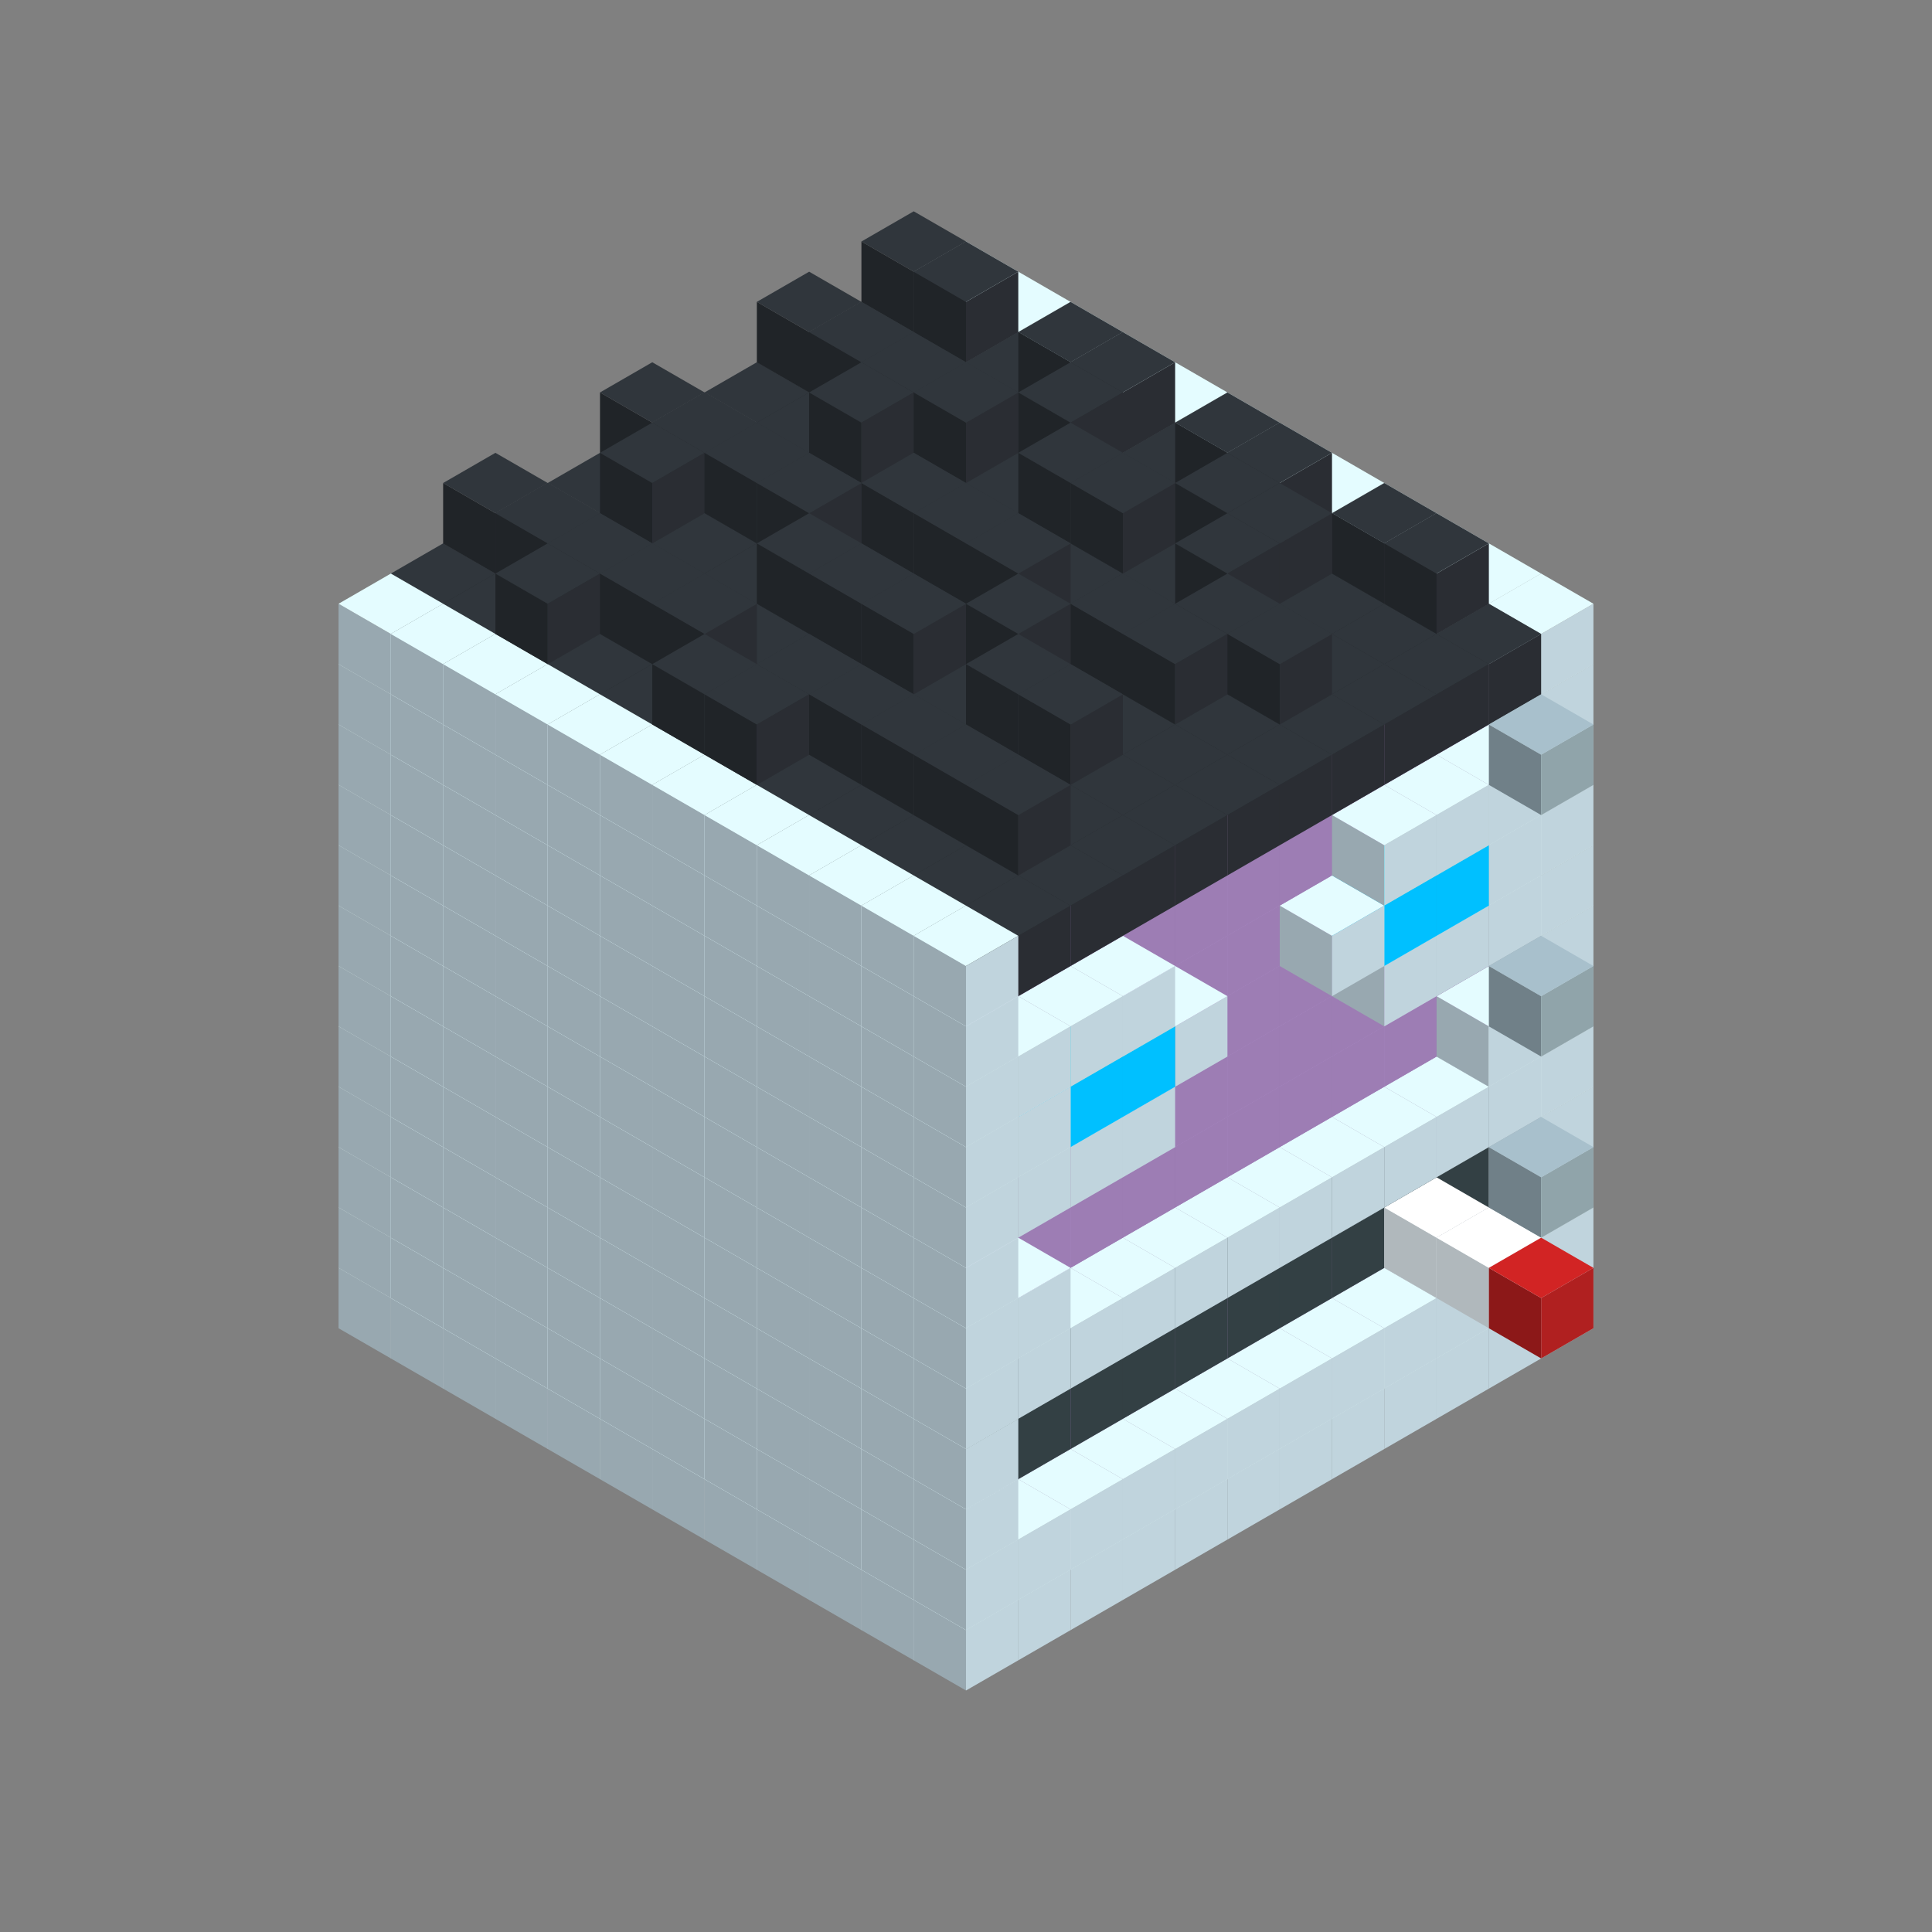 
<svg width='600' height='600' viewBox='4436371 5550000 3200000 3200000' xmlns='http://www.w3.org/2000/svg' xmlns:xlink='http://www.w3.org/1999/xlink'>
<rect x="4436371" y="5550000" width="3200000" height="3200000" fill="#808080" stroke="none"/>
<use xlink:href='#v-0x0000018b-1' transform='translate(983738,3600000)'/>
<use xlink:href='#v-0x0000018b-1' transform='translate(1070341,3650000)'/>
<use xlink:href='#v-0x0000018b-1' transform='translate(1156944,3700000)'/>
<use xlink:href='#v-0x0000018b-1' transform='translate(1243547,3750000)'/>
<use xlink:href='#v-0x0000018b-1' transform='translate(1330150,3800000)'/>
<use xlink:href='#v-0x0000018b-1' transform='translate(1416753,3850000)'/>
<use xlink:href='#v-0x0000018b-1' transform='translate(1503356,3900000)'/>
<use xlink:href='#v-0x0000018b-1' transform='translate(1589959,3950000)'/>
<use xlink:href='#v-0x0000018b-1' transform='translate(1676562,4000000)'/>
<use xlink:href='#v-0x0000018b-1' transform='translate(1763165,4050000)'/>
<use xlink:href='#v-0x0000018b-1' transform='translate(1849768,4100000)'/>
<use xlink:href='#v-0x0000018b-1' transform='translate(2889004,3600000)'/>
<use xlink:href='#v-0x0000018b-1' transform='translate(2802401,3650000)'/>
<use xlink:href='#v-0x0000018b-1' transform='translate(2715798,3700000)'/>
<use xlink:href='#v-0x0000018b-1' transform='translate(2629195,3750000)'/>
<use xlink:href='#v-0x0000018b-1' transform='translate(2542592,3800000)'/>
<use xlink:href='#v-0x0000018b-1' transform='translate(2455989,3850000)'/>
<use xlink:href='#v-0x0000018b-1' transform='translate(2369386,3900000)'/>
<use xlink:href='#v-0x0000018b-1' transform='translate(2282783,3950000)'/>
<use xlink:href='#v-0x0000018b-1' transform='translate(2196180,4000000)'/>
<use xlink:href='#v-0x0000018b-1' transform='translate(2109577,4050000)'/>
<use xlink:href='#v-0x0000018b-1' transform='translate(2022974,4100000)'/>
<use xlink:href='#v-0x0000018b-1' transform='translate(1936371,4150000)'/>
<use xlink:href='#v-0x0000018b-1' transform='translate(983738,3500000)'/>
<use xlink:href='#v-0x0000018b-1' transform='translate(1070341,3550000)'/>
<use xlink:href='#v-0x0000018b-1' transform='translate(1156944,3600000)'/>
<use xlink:href='#v-0x0000018b-1' transform='translate(1243547,3650000)'/>
<use xlink:href='#v-0x0000018b-1' transform='translate(1330150,3700000)'/>
<use xlink:href='#v-0x0000018b-1' transform='translate(1416753,3750000)'/>
<use xlink:href='#v-0x0000018b-1' transform='translate(1503356,3800000)'/>
<use xlink:href='#v-0x0000018b-1' transform='translate(1589959,3850000)'/>
<use xlink:href='#v-0x0000018b-1' transform='translate(1676562,3900000)'/>
<use xlink:href='#v-0x0000018b-1' transform='translate(1763165,3950000)'/>
<use xlink:href='#v-0x0000018b-2' transform='translate(2715798,3500000)'/>
<use xlink:href='#v-0x0000018b-2' transform='translate(2629195,3550000)'/>
<use xlink:href='#v-0x0000018b-2' transform='translate(2542592,3600000)'/>
<use xlink:href='#v-0x0000018b-2' transform='translate(2455989,3650000)'/>
<use xlink:href='#v-0x0000018b-2' transform='translate(2369386,3700000)'/>
<use xlink:href='#v-0x0000018b-2' transform='translate(2282783,3750000)'/>
<use xlink:href='#v-0x0000018b-2' transform='translate(2196180,3800000)'/>
<use xlink:href='#v-0x0000018b-2' transform='translate(2109577,3850000)'/>
<use xlink:href='#v-0x0000018b-2' transform='translate(2022974,3900000)'/>
<use xlink:href='#v-0x0000018b-2' transform='translate(1936371,3950000)'/>
<use xlink:href='#v-0x0000018b-1' transform='translate(1849768,4000000)'/>
<use xlink:href='#v-0x0000018b-1' transform='translate(2889004,3500000)'/>
<use xlink:href='#v-0x0000018b-1' transform='translate(2802401,3550000)'/>
<use xlink:href='#v-0x0000018b-1' transform='translate(2715798,3600000)'/>
<use xlink:href='#v-0x0000018b-1' transform='translate(2629195,3650000)'/>
<use xlink:href='#v-0x0000018b-1' transform='translate(2542592,3700000)'/>
<use xlink:href='#v-0x0000018b-1' transform='translate(2455989,3750000)'/>
<use xlink:href='#v-0x0000018b-1' transform='translate(2369386,3800000)'/>
<use xlink:href='#v-0x0000018b-1' transform='translate(2282783,3850000)'/>
<use xlink:href='#v-0x0000018b-1' transform='translate(2196180,3900000)'/>
<use xlink:href='#v-0x0000018b-1' transform='translate(2109577,3950000)'/>
<use xlink:href='#v-0x0000018b-1' transform='translate(2022974,4000000)'/>
<use xlink:href='#v-0x0000018b-1' transform='translate(1936371,4050000)'/>
<use xlink:href='#v-0x0000018b-1' transform='translate(983738,3400000)'/>
<use xlink:href='#v-0x0000018b-1' transform='translate(1070341,3450000)'/>
<use xlink:href='#v-0x0000018b-1' transform='translate(1156944,3500000)'/>
<use xlink:href='#v-0x0000018b-1' transform='translate(1243547,3550000)'/>
<use xlink:href='#v-0x0000018b-1' transform='translate(1330150,3600000)'/>
<use xlink:href='#v-0x0000018b-1' transform='translate(1416753,3650000)'/>
<use xlink:href='#v-0x0000018b-1' transform='translate(1503356,3700000)'/>
<use xlink:href='#v-0x0000018b-1' transform='translate(1589959,3750000)'/>
<use xlink:href='#v-0x0000018b-1' transform='translate(1676562,3800000)'/>
<use xlink:href='#v-0x0000018b-1' transform='translate(1763165,3850000)'/>
<use xlink:href='#v-0x0000018b-4' transform='translate(2715798,3400000)'/>
<use xlink:href='#v-0x0000018b-5' transform='translate(2629195,3450000)'/>
<use xlink:href='#v-0x0000018b-4' transform='translate(2542592,3500000)'/>
<use xlink:href='#v-0x0000018b-4' transform='translate(2455989,3550000)'/>
<use xlink:href='#v-0x0000018b-4' transform='translate(2369386,3600000)'/>
<use xlink:href='#v-0x0000018b-4' transform='translate(2282783,3650000)'/>
<use xlink:href='#v-0x0000018b-4' transform='translate(2196180,3700000)'/>
<use xlink:href='#v-0x0000018b-4' transform='translate(2109577,3750000)'/>
<use xlink:href='#v-0x0000018b-4' transform='translate(2022974,3800000)'/>
<use xlink:href='#v-0x0000018b-4' transform='translate(1936371,3850000)'/>
<use xlink:href='#v-0x0000018b-1' transform='translate(1849768,3900000)'/>
<use xlink:href='#v-0x0000018b-1' transform='translate(2889004,3400000)'/>
<use xlink:href='#v-0x0000018b-5' transform='translate(2715798,3500000)'/>
<use xlink:href='#v-0x0000018b-1' transform='translate(1936371,3950000)'/>
<use xlink:href='#v-0x0000018b-5' transform='translate(2802401,3550000)'/>
<use xlink:href='#v-0x0000018b-6' transform='translate(2889004,3600000)'/>
<use xlink:href='#v-0x0000018b-1' transform='translate(983738,3300000)'/>
<use xlink:href='#v-0x0000018b-1' transform='translate(1070341,3350000)'/>
<use xlink:href='#v-0x0000018b-1' transform='translate(1156944,3400000)'/>
<use xlink:href='#v-0x0000018b-1' transform='translate(1243547,3450000)'/>
<use xlink:href='#v-0x0000018b-1' transform='translate(1330150,3500000)'/>
<use xlink:href='#v-0x0000018b-1' transform='translate(1416753,3550000)'/>
<use xlink:href='#v-0x0000018b-1' transform='translate(1503356,3600000)'/>
<use xlink:href='#v-0x0000018b-1' transform='translate(1589959,3650000)'/>
<use xlink:href='#v-0x0000018b-1' transform='translate(1676562,3700000)'/>
<use xlink:href='#v-0x0000018b-1' transform='translate(1763165,3750000)'/>
<use xlink:href='#v-0x0000018b-4' transform='translate(2715798,3300000)'/>
<use xlink:href='#v-0x0000018b-4' transform='translate(2629195,3350000)'/>
<use xlink:href='#v-0x0000018b-4' transform='translate(2542592,3400000)'/>
<use xlink:href='#v-0x0000018b-4' transform='translate(2455989,3450000)'/>
<use xlink:href='#v-0x0000018b-4' transform='translate(2369386,3500000)'/>
<use xlink:href='#v-0x0000018b-4' transform='translate(2282783,3550000)'/>
<use xlink:href='#v-0x0000018b-4' transform='translate(2196180,3600000)'/>
<use xlink:href='#v-0x0000018b-4' transform='translate(2109577,3650000)'/>
<use xlink:href='#v-0x0000018b-4' transform='translate(2022974,3700000)'/>
<use xlink:href='#v-0x0000018b-4' transform='translate(1936371,3750000)'/>
<use xlink:href='#v-0x0000018b-1' transform='translate(1849768,3800000)'/>
<use xlink:href='#v-0x0000018b-1' transform='translate(2889004,3300000)'/>
<use xlink:href='#v-0x0000018b-1' transform='translate(1936371,3850000)'/>
<use xlink:href='#v-0x0000018b-1' transform='translate(983738,3200000)'/>
<use xlink:href='#v-0x0000018b-1' transform='translate(1070341,3250000)'/>
<use xlink:href='#v-0x0000018b-1' transform='translate(1156944,3300000)'/>
<use xlink:href='#v-0x0000018b-1' transform='translate(1243547,3350000)'/>
<use xlink:href='#v-0x0000018b-1' transform='translate(1330150,3400000)'/>
<use xlink:href='#v-0x0000018b-1' transform='translate(1416753,3450000)'/>
<use xlink:href='#v-0x0000018b-1' transform='translate(1503356,3500000)'/>
<use xlink:href='#v-0x0000018b-1' transform='translate(1589959,3550000)'/>
<use xlink:href='#v-0x0000018b-1' transform='translate(1676562,3600000)'/>
<use xlink:href='#v-0x0000018b-1' transform='translate(1763165,3650000)'/>
<use xlink:href='#v-0x0000018b-2' transform='translate(2715798,3200000)'/>
<use xlink:href='#v-0x0000018b-2' transform='translate(2629195,3250000)'/>
<use xlink:href='#v-0x0000018b-2' transform='translate(2542592,3300000)'/>
<use xlink:href='#v-0x0000018b-2' transform='translate(2455989,3350000)'/>
<use xlink:href='#v-0x0000018b-2' transform='translate(2369386,3400000)'/>
<use xlink:href='#v-0x0000018b-2' transform='translate(2282783,3450000)'/>
<use xlink:href='#v-0x0000018b-2' transform='translate(2196180,3500000)'/>
<use xlink:href='#v-0x0000018b-2' transform='translate(2109577,3550000)'/>
<use xlink:href='#v-0x0000018b-2' transform='translate(2022974,3600000)'/>
<use xlink:href='#v-0x0000018b-2' transform='translate(1936371,3650000)'/>
<use xlink:href='#v-0x0000018b-1' transform='translate(1849768,3700000)'/>
<use xlink:href='#v-0x0000018b-1' transform='translate(2889004,3200000)'/>
<use xlink:href='#v-0x0000018b-1' transform='translate(2802401,3250000)'/>
<use xlink:href='#v-0x0000018b-1' transform='translate(2715798,3300000)'/>
<use xlink:href='#v-0x0000018b-1' transform='translate(2629195,3350000)'/>
<use xlink:href='#v-0x0000018b-1' transform='translate(2542592,3400000)'/>
<use xlink:href='#v-0x0000018b-1' transform='translate(2455989,3450000)'/>
<use xlink:href='#v-0x0000018b-1' transform='translate(2369386,3500000)'/>
<use xlink:href='#v-0x0000018b-1' transform='translate(2282783,3550000)'/>
<use xlink:href='#v-0x0000018b-1' transform='translate(2196180,3600000)'/>
<use xlink:href='#v-0x0000018b-1' transform='translate(2109577,3650000)'/>
<use xlink:href='#v-0x0000018b-1' transform='translate(2022974,3700000)'/>
<use xlink:href='#v-0x0000018b-1' transform='translate(1936371,3750000)'/>
<use xlink:href='#v-0x0000018b-7' transform='translate(2889004,3400000)'/>
<use xlink:href='#v-0x0000018b-1' transform='translate(983738,3100000)'/>
<use xlink:href='#v-0x0000018b-1' transform='translate(1070341,3150000)'/>
<use xlink:href='#v-0x0000018b-1' transform='translate(1156944,3200000)'/>
<use xlink:href='#v-0x0000018b-1' transform='translate(1243547,3250000)'/>
<use xlink:href='#v-0x0000018b-1' transform='translate(1330150,3300000)'/>
<use xlink:href='#v-0x0000018b-1' transform='translate(1416753,3350000)'/>
<use xlink:href='#v-0x0000018b-1' transform='translate(1503356,3400000)'/>
<use xlink:href='#v-0x0000018b-1' transform='translate(1589959,3450000)'/>
<use xlink:href='#v-0x0000018b-1' transform='translate(1676562,3500000)'/>
<use xlink:href='#v-0x0000018b-1' transform='translate(1763165,3550000)'/>
<use xlink:href='#v-0x0000018b-2' transform='translate(2715798,3100000)'/>
<use xlink:href='#v-0x0000018b-2' transform='translate(2629195,3150000)'/>
<use xlink:href='#v-0x0000018b-2' transform='translate(2542592,3200000)'/>
<use xlink:href='#v-0x0000018b-2' transform='translate(2455989,3250000)'/>
<use xlink:href='#v-0x0000018b-2' transform='translate(2369386,3300000)'/>
<use xlink:href='#v-0x0000018b-2' transform='translate(2282783,3350000)'/>
<use xlink:href='#v-0x0000018b-2' transform='translate(2196180,3400000)'/>
<use xlink:href='#v-0x0000018b-2' transform='translate(2109577,3450000)'/>
<use xlink:href='#v-0x0000018b-2' transform='translate(2022974,3500000)'/>
<use xlink:href='#v-0x0000018b-2' transform='translate(1936371,3550000)'/>
<use xlink:href='#v-0x0000018b-1' transform='translate(1849768,3600000)'/>
<use xlink:href='#v-0x0000018b-1' transform='translate(2889004,3100000)'/>
<use xlink:href='#v-0x0000018b-1' transform='translate(2802401,3150000)'/>
<use xlink:href='#v-0x0000018b-1' transform='translate(2022974,3600000)'/>
<use xlink:href='#v-0x0000018b-1' transform='translate(1936371,3650000)'/>
<use xlink:href='#v-0x0000018b-1' transform='translate(983738,3000000)'/>
<use xlink:href='#v-0x0000018b-1' transform='translate(1070341,3050000)'/>
<use xlink:href='#v-0x0000018b-1' transform='translate(1156944,3100000)'/>
<use xlink:href='#v-0x0000018b-1' transform='translate(1243547,3150000)'/>
<use xlink:href='#v-0x0000018b-1' transform='translate(1330150,3200000)'/>
<use xlink:href='#v-0x0000018b-1' transform='translate(1416753,3250000)'/>
<use xlink:href='#v-0x0000018b-1' transform='translate(1503356,3300000)'/>
<use xlink:href='#v-0x0000018b-1' transform='translate(1589959,3350000)'/>
<use xlink:href='#v-0x0000018b-1' transform='translate(1676562,3400000)'/>
<use xlink:href='#v-0x0000018b-1' transform='translate(1763165,3450000)'/>
<use xlink:href='#v-0x0000018b-2' transform='translate(2715798,3000000)'/>
<use xlink:href='#v-0x0000018b-2' transform='translate(2629195,3050000)'/>
<use xlink:href='#v-0x0000018b-2' transform='translate(2542592,3100000)'/>
<use xlink:href='#v-0x0000018b-2' transform='translate(2455989,3150000)'/>
<use xlink:href='#v-0x0000018b-2' transform='translate(2369386,3200000)'/>
<use xlink:href='#v-0x0000018b-2' transform='translate(2282783,3250000)'/>
<use xlink:href='#v-0x0000018b-2' transform='translate(2196180,3300000)'/>
<use xlink:href='#v-0x0000018b-2' transform='translate(2109577,3350000)'/>
<use xlink:href='#v-0x0000018b-2' transform='translate(2022974,3400000)'/>
<use xlink:href='#v-0x0000018b-2' transform='translate(1936371,3450000)'/>
<use xlink:href='#v-0x0000018b-1' transform='translate(1849768,3500000)'/>
<use xlink:href='#v-0x0000018b-1' transform='translate(2889004,3000000)'/>
<use xlink:href='#v-0x0000018b-1' transform='translate(1936371,3550000)'/>
<use xlink:href='#v-0x0000018b-1' transform='translate(983738,2900000)'/>
<use xlink:href='#v-0x0000018b-1' transform='translate(1070341,2950000)'/>
<use xlink:href='#v-0x0000018b-1' transform='translate(1156944,3000000)'/>
<use xlink:href='#v-0x0000018b-1' transform='translate(1243547,3050000)'/>
<use xlink:href='#v-0x0000018b-1' transform='translate(1330150,3100000)'/>
<use xlink:href='#v-0x0000018b-1' transform='translate(1416753,3150000)'/>
<use xlink:href='#v-0x0000018b-1' transform='translate(1503356,3200000)'/>
<use xlink:href='#v-0x0000018b-1' transform='translate(1589959,3250000)'/>
<use xlink:href='#v-0x0000018b-1' transform='translate(1676562,3300000)'/>
<use xlink:href='#v-0x0000018b-1' transform='translate(1763165,3350000)'/>
<use xlink:href='#v-0x0000018b-2' transform='translate(2715798,2900000)'/>
<use xlink:href='#v-0x0000018b-2' transform='translate(2629195,2950000)'/>
<use xlink:href='#v-0x0000018b-2' transform='translate(2542592,3000000)'/>
<use xlink:href='#v-0x0000018b-2' transform='translate(2455989,3050000)'/>
<use xlink:href='#v-0x0000018b-2' transform='translate(2369386,3100000)'/>
<use xlink:href='#v-0x0000018b-2' transform='translate(2282783,3150000)'/>
<use xlink:href='#v-0x0000018b-2' transform='translate(2196180,3200000)'/>
<use xlink:href='#v-0x0000018b-2' transform='translate(2109577,3250000)'/>
<use xlink:href='#v-0x0000018b-2' transform='translate(2022974,3300000)'/>
<use xlink:href='#v-0x0000018b-2' transform='translate(1936371,3350000)'/>
<use xlink:href='#v-0x0000018b-1' transform='translate(1849768,3400000)'/>
<use xlink:href='#v-0x0000018b-1' transform='translate(2889004,2900000)'/>
<use xlink:href='#v-0x0000018b-1' transform='translate(2802401,2950000)'/>
<use xlink:href='#v-0x0000018b-1' transform='translate(2715798,3000000)'/>
<use xlink:href='#v-0x0000018b-1' transform='translate(2629195,3050000)'/>
<use xlink:href='#v-0x0000018b-1' transform='translate(2196180,3300000)'/>
<use xlink:href='#v-0x0000018b-1' transform='translate(2109577,3350000)'/>
<use xlink:href='#v-0x0000018b-1' transform='translate(2022974,3400000)'/>
<use xlink:href='#v-0x0000018b-1' transform='translate(1936371,3450000)'/>
<use xlink:href='#v-0x0000018b-7' transform='translate(2889004,3100000)'/>
<use xlink:href='#v-0x0000018b-1' transform='translate(983738,2800000)'/>
<use xlink:href='#v-0x0000018b-1' transform='translate(1070341,2850000)'/>
<use xlink:href='#v-0x0000018b-1' transform='translate(1156944,2900000)'/>
<use xlink:href='#v-0x0000018b-1' transform='translate(1243547,2950000)'/>
<use xlink:href='#v-0x0000018b-1' transform='translate(1330150,3000000)'/>
<use xlink:href='#v-0x0000018b-1' transform='translate(1416753,3050000)'/>
<use xlink:href='#v-0x0000018b-1' transform='translate(1503356,3100000)'/>
<use xlink:href='#v-0x0000018b-1' transform='translate(1589959,3150000)'/>
<use xlink:href='#v-0x0000018b-1' transform='translate(1676562,3200000)'/>
<use xlink:href='#v-0x0000018b-1' transform='translate(1763165,3250000)'/>
<use xlink:href='#v-0x0000018b-2' transform='translate(2715798,2800000)'/>
<use xlink:href='#v-0x0000018b-2' transform='translate(2629195,2850000)'/>
<use xlink:href='#v-0x0000018b-2' transform='translate(2542592,2900000)'/>
<use xlink:href='#v-0x0000018b-2' transform='translate(2455989,2950000)'/>
<use xlink:href='#v-0x0000018b-2' transform='translate(2369386,3000000)'/>
<use xlink:href='#v-0x0000018b-2' transform='translate(2282783,3050000)'/>
<use xlink:href='#v-0x0000018b-2' transform='translate(2196180,3100000)'/>
<use xlink:href='#v-0x0000018b-2' transform='translate(2109577,3150000)'/>
<use xlink:href='#v-0x0000018b-2' transform='translate(2022974,3200000)'/>
<use xlink:href='#v-0x0000018b-2' transform='translate(1936371,3250000)'/>
<use xlink:href='#v-0x0000018b-1' transform='translate(1849768,3300000)'/>
<use xlink:href='#v-0x0000018b-1' transform='translate(2889004,2800000)'/>
<use xlink:href='#v-0x0000018b-1' transform='translate(2802401,2850000)'/>
<use xlink:href='#v-0x0000018b-3' transform='translate(2715798,2900000)'/>
<use xlink:href='#v-0x0000018b-3' transform='translate(2629195,2950000)'/>
<use xlink:href='#v-0x0000018b-1' transform='translate(2542592,3000000)'/>
<use xlink:href='#v-0x0000018b-1' transform='translate(2282783,3150000)'/>
<use xlink:href='#v-0x0000018b-3' transform='translate(2196180,3200000)'/>
<use xlink:href='#v-0x0000018b-3' transform='translate(2109577,3250000)'/>
<use xlink:href='#v-0x0000018b-1' transform='translate(2022974,3300000)'/>
<use xlink:href='#v-0x0000018b-1' transform='translate(1936371,3350000)'/>
<use xlink:href='#v-0x0000018b-1' transform='translate(983738,2700000)'/>
<use xlink:href='#v-0x0000018b-1' transform='translate(1070341,2750000)'/>
<use xlink:href='#v-0x0000018b-1' transform='translate(1156944,2800000)'/>
<use xlink:href='#v-0x0000018b-1' transform='translate(1243547,2850000)'/>
<use xlink:href='#v-0x0000018b-1' transform='translate(1330150,2900000)'/>
<use xlink:href='#v-0x0000018b-1' transform='translate(1416753,2950000)'/>
<use xlink:href='#v-0x0000018b-1' transform='translate(1503356,3000000)'/>
<use xlink:href='#v-0x0000018b-1' transform='translate(1589959,3050000)'/>
<use xlink:href='#v-0x0000018b-1' transform='translate(1676562,3100000)'/>
<use xlink:href='#v-0x0000018b-1' transform='translate(1763165,3150000)'/>
<use xlink:href='#v-0x0000018b-2' transform='translate(2715798,2700000)'/>
<use xlink:href='#v-0x0000018b-2' transform='translate(2629195,2750000)'/>
<use xlink:href='#v-0x0000018b-2' transform='translate(2542592,2800000)'/>
<use xlink:href='#v-0x0000018b-2' transform='translate(2455989,2850000)'/>
<use xlink:href='#v-0x0000018b-2' transform='translate(2369386,2900000)'/>
<use xlink:href='#v-0x0000018b-2' transform='translate(2282783,2950000)'/>
<use xlink:href='#v-0x0000018b-2' transform='translate(2196180,3000000)'/>
<use xlink:href='#v-0x0000018b-2' transform='translate(2109577,3050000)'/>
<use xlink:href='#v-0x0000018b-2' transform='translate(2022974,3100000)'/>
<use xlink:href='#v-0x0000018b-2' transform='translate(1936371,3150000)'/>
<use xlink:href='#v-0x0000018b-1' transform='translate(1849768,3200000)'/>
<use xlink:href='#v-0x0000018b-1' transform='translate(2889004,2700000)'/>
<use xlink:href='#v-0x0000018b-1' transform='translate(2802401,2750000)'/>
<use xlink:href='#v-0x0000018b-1' transform='translate(2715798,2800000)'/>
<use xlink:href='#v-0x0000018b-1' transform='translate(2629195,2850000)'/>
<use xlink:href='#v-0x0000018b-1' transform='translate(2196180,3100000)'/>
<use xlink:href='#v-0x0000018b-1' transform='translate(2109577,3150000)'/>
<use xlink:href='#v-0x0000018b-1' transform='translate(2022974,3200000)'/>
<use xlink:href='#v-0x0000018b-1' transform='translate(1936371,3250000)'/>
<use xlink:href='#v-0x0000018b-1' transform='translate(983738,2600000)'/>
<use xlink:href='#v-0x0000018b-1' transform='translate(1070341,2650000)'/>
<use xlink:href='#v-0x0000018b-1' transform='translate(1156944,2700000)'/>
<use xlink:href='#v-0x0000018b-1' transform='translate(1243547,2750000)'/>
<use xlink:href='#v-0x0000018b-1' transform='translate(1330150,2800000)'/>
<use xlink:href='#v-0x0000018b-1' transform='translate(1416753,2850000)'/>
<use xlink:href='#v-0x0000018b-1' transform='translate(1503356,2900000)'/>
<use xlink:href='#v-0x0000018b-1' transform='translate(1589959,2950000)'/>
<use xlink:href='#v-0x0000018b-1' transform='translate(1676562,3000000)'/>
<use xlink:href='#v-0x0000018b-1' transform='translate(1763165,3050000)'/>
<use xlink:href='#v-0x0000018b-2' transform='translate(2715798,2600000)'/>
<use xlink:href='#v-0x0000018b-2' transform='translate(2629195,2650000)'/>
<use xlink:href='#v-0x0000018b-2' transform='translate(2542592,2700000)'/>
<use xlink:href='#v-0x0000018b-2' transform='translate(2455989,2750000)'/>
<use xlink:href='#v-0x0000018b-2' transform='translate(2369386,2800000)'/>
<use xlink:href='#v-0x0000018b-2' transform='translate(2282783,2850000)'/>
<use xlink:href='#v-0x0000018b-2' transform='translate(2196180,2900000)'/>
<use xlink:href='#v-0x0000018b-2' transform='translate(2109577,2950000)'/>
<use xlink:href='#v-0x0000018b-2' transform='translate(2022974,3000000)'/>
<use xlink:href='#v-0x0000018b-2' transform='translate(1936371,3050000)'/>
<use xlink:href='#v-0x0000018b-1' transform='translate(1849768,3100000)'/>
<use xlink:href='#v-0x0000018b-1' transform='translate(2889004,2600000)'/>
<use xlink:href='#v-0x0000018b-1' transform='translate(1936371,3150000)'/>
<use xlink:href='#v-0x0000018b-1' transform='translate(1936371,1950000)'/>
<use xlink:href='#v-0x0000018b-8' transform='translate(1849768,2000000)'/>
<use xlink:href='#v-0x0000018b-8' transform='translate(1763165,2050000)'/>
<use xlink:href='#v-0x0000018b-8' transform='translate(1676562,2100000)'/>
<use xlink:href='#v-0x0000018b-8' transform='translate(1589959,2150000)'/>
<use xlink:href='#v-0x0000018b-8' transform='translate(1503356,2200000)'/>
<use xlink:href='#v-0x0000018b-8' transform='translate(1416753,2250000)'/>
<use xlink:href='#v-0x0000018b-8' transform='translate(1330150,2300000)'/>
<use xlink:href='#v-0x0000018b-8' transform='translate(1243547,2350000)'/>
<use xlink:href='#v-0x0000018b-8' transform='translate(1156944,2400000)'/>
<use xlink:href='#v-0x0000018b-8' transform='translate(1070341,2450000)'/>
<use xlink:href='#v-0x0000018b-1' transform='translate(983738,2500000)'/>
<use xlink:href='#v-0x0000018b-1' transform='translate(2022974,2000000)'/>
<use xlink:href='#v-0x0000018b-8' transform='translate(1936371,2050000)'/>
<use xlink:href='#v-0x0000018b-8' transform='translate(1849768,2100000)'/>
<use xlink:href='#v-0x0000018b-8' transform='translate(1763165,2150000)'/>
<use xlink:href='#v-0x0000018b-8' transform='translate(1676562,2200000)'/>
<use xlink:href='#v-0x0000018b-8' transform='translate(1589959,2250000)'/>
<use xlink:href='#v-0x0000018b-8' transform='translate(1503356,2300000)'/>
<use xlink:href='#v-0x0000018b-8' transform='translate(1416753,2350000)'/>
<use xlink:href='#v-0x0000018b-8' transform='translate(1330150,2400000)'/>
<use xlink:href='#v-0x0000018b-8' transform='translate(1243547,2450000)'/>
<use xlink:href='#v-0x0000018b-8' transform='translate(1156944,2500000)'/>
<use xlink:href='#v-0x0000018b-1' transform='translate(1070341,2550000)'/>
<use xlink:href='#v-0x0000018b-1' transform='translate(2109577,2050000)'/>
<use xlink:href='#v-0x0000018b-8' transform='translate(2022974,2100000)'/>
<use xlink:href='#v-0x0000018b-8' transform='translate(1936371,2150000)'/>
<use xlink:href='#v-0x0000018b-8' transform='translate(1849768,2200000)'/>
<use xlink:href='#v-0x0000018b-8' transform='translate(1763165,2250000)'/>
<use xlink:href='#v-0x0000018b-8' transform='translate(1676562,2300000)'/>
<use xlink:href='#v-0x0000018b-8' transform='translate(1589959,2350000)'/>
<use xlink:href='#v-0x0000018b-8' transform='translate(1503356,2400000)'/>
<use xlink:href='#v-0x0000018b-8' transform='translate(1416753,2450000)'/>
<use xlink:href='#v-0x0000018b-8' transform='translate(1330150,2500000)'/>
<use xlink:href='#v-0x0000018b-8' transform='translate(1243547,2550000)'/>
<use xlink:href='#v-0x0000018b-1' transform='translate(1156944,2600000)'/>
<use xlink:href='#v-0x0000018b-1' transform='translate(2196180,2100000)'/>
<use xlink:href='#v-0x0000018b-8' transform='translate(2109577,2150000)'/>
<use xlink:href='#v-0x0000018b-8' transform='translate(2022974,2200000)'/>
<use xlink:href='#v-0x0000018b-8' transform='translate(1936371,2250000)'/>
<use xlink:href='#v-0x0000018b-8' transform='translate(1849768,2300000)'/>
<use xlink:href='#v-0x0000018b-8' transform='translate(1763165,2350000)'/>
<use xlink:href='#v-0x0000018b-8' transform='translate(1676562,2400000)'/>
<use xlink:href='#v-0x0000018b-8' transform='translate(1589959,2450000)'/>
<use xlink:href='#v-0x0000018b-8' transform='translate(1503356,2500000)'/>
<use xlink:href='#v-0x0000018b-8' transform='translate(1416753,2550000)'/>
<use xlink:href='#v-0x0000018b-8' transform='translate(1330150,2600000)'/>
<use xlink:href='#v-0x0000018b-1' transform='translate(1243547,2650000)'/>
<use xlink:href='#v-0x0000018b-1' transform='translate(2282783,2150000)'/>
<use xlink:href='#v-0x0000018b-8' transform='translate(2196180,2200000)'/>
<use xlink:href='#v-0x0000018b-8' transform='translate(2109577,2250000)'/>
<use xlink:href='#v-0x0000018b-8' transform='translate(2022974,2300000)'/>
<use xlink:href='#v-0x0000018b-8' transform='translate(1936371,2350000)'/>
<use xlink:href='#v-0x0000018b-8' transform='translate(1849768,2400000)'/>
<use xlink:href='#v-0x0000018b-8' transform='translate(1763165,2450000)'/>
<use xlink:href='#v-0x0000018b-8' transform='translate(1676562,2500000)'/>
<use xlink:href='#v-0x0000018b-8' transform='translate(1589959,2550000)'/>
<use xlink:href='#v-0x0000018b-8' transform='translate(1503356,2600000)'/>
<use xlink:href='#v-0x0000018b-8' transform='translate(1416753,2650000)'/>
<use xlink:href='#v-0x0000018b-1' transform='translate(1330150,2700000)'/>
<use xlink:href='#v-0x0000018b-1' transform='translate(2369386,2200000)'/>
<use xlink:href='#v-0x0000018b-8' transform='translate(2282783,2250000)'/>
<use xlink:href='#v-0x0000018b-8' transform='translate(2196180,2300000)'/>
<use xlink:href='#v-0x0000018b-8' transform='translate(2109577,2350000)'/>
<use xlink:href='#v-0x0000018b-8' transform='translate(2022974,2400000)'/>
<use xlink:href='#v-0x0000018b-8' transform='translate(1936371,2450000)'/>
<use xlink:href='#v-0x0000018b-8' transform='translate(1849768,2500000)'/>
<use xlink:href='#v-0x0000018b-8' transform='translate(1763165,2550000)'/>
<use xlink:href='#v-0x0000018b-8' transform='translate(1676562,2600000)'/>
<use xlink:href='#v-0x0000018b-8' transform='translate(1589959,2650000)'/>
<use xlink:href='#v-0x0000018b-8' transform='translate(1503356,2700000)'/>
<use xlink:href='#v-0x0000018b-1' transform='translate(1416753,2750000)'/>
<use xlink:href='#v-0x0000018b-1' transform='translate(2455989,2250000)'/>
<use xlink:href='#v-0x0000018b-8' transform='translate(2369386,2300000)'/>
<use xlink:href='#v-0x0000018b-8' transform='translate(2282783,2350000)'/>
<use xlink:href='#v-0x0000018b-8' transform='translate(2196180,2400000)'/>
<use xlink:href='#v-0x0000018b-8' transform='translate(2109577,2450000)'/>
<use xlink:href='#v-0x0000018b-8' transform='translate(2022974,2500000)'/>
<use xlink:href='#v-0x0000018b-8' transform='translate(1936371,2550000)'/>
<use xlink:href='#v-0x0000018b-8' transform='translate(1849768,2600000)'/>
<use xlink:href='#v-0x0000018b-8' transform='translate(1763165,2650000)'/>
<use xlink:href='#v-0x0000018b-8' transform='translate(1676562,2700000)'/>
<use xlink:href='#v-0x0000018b-8' transform='translate(1589959,2750000)'/>
<use xlink:href='#v-0x0000018b-1' transform='translate(1503356,2800000)'/>
<use xlink:href='#v-0x0000018b-1' transform='translate(2542592,2300000)'/>
<use xlink:href='#v-0x0000018b-8' transform='translate(2455989,2350000)'/>
<use xlink:href='#v-0x0000018b-8' transform='translate(2369386,2400000)'/>
<use xlink:href='#v-0x0000018b-8' transform='translate(2282783,2450000)'/>
<use xlink:href='#v-0x0000018b-8' transform='translate(2196180,2500000)'/>
<use xlink:href='#v-0x0000018b-8' transform='translate(2109577,2550000)'/>
<use xlink:href='#v-0x0000018b-8' transform='translate(2022974,2600000)'/>
<use xlink:href='#v-0x0000018b-8' transform='translate(1936371,2650000)'/>
<use xlink:href='#v-0x0000018b-8' transform='translate(1849768,2700000)'/>
<use xlink:href='#v-0x0000018b-8' transform='translate(1763165,2750000)'/>
<use xlink:href='#v-0x0000018b-8' transform='translate(1676562,2800000)'/>
<use xlink:href='#v-0x0000018b-1' transform='translate(1589959,2850000)'/>
<use xlink:href='#v-0x0000018b-1' transform='translate(2629195,2350000)'/>
<use xlink:href='#v-0x0000018b-8' transform='translate(2542592,2400000)'/>
<use xlink:href='#v-0x0000018b-8' transform='translate(2455989,2450000)'/>
<use xlink:href='#v-0x0000018b-8' transform='translate(2369386,2500000)'/>
<use xlink:href='#v-0x0000018b-8' transform='translate(2282783,2550000)'/>
<use xlink:href='#v-0x0000018b-8' transform='translate(2196180,2600000)'/>
<use xlink:href='#v-0x0000018b-8' transform='translate(2109577,2650000)'/>
<use xlink:href='#v-0x0000018b-8' transform='translate(2022974,2700000)'/>
<use xlink:href='#v-0x0000018b-8' transform='translate(1936371,2750000)'/>
<use xlink:href='#v-0x0000018b-8' transform='translate(1849768,2800000)'/>
<use xlink:href='#v-0x0000018b-8' transform='translate(1763165,2850000)'/>
<use xlink:href='#v-0x0000018b-1' transform='translate(1676562,2900000)'/>
<use xlink:href='#v-0x0000018b-1' transform='translate(2715798,2400000)'/>
<use xlink:href='#v-0x0000018b-8' transform='translate(2629195,2450000)'/>
<use xlink:href='#v-0x0000018b-8' transform='translate(2542592,2500000)'/>
<use xlink:href='#v-0x0000018b-8' transform='translate(2455989,2550000)'/>
<use xlink:href='#v-0x0000018b-8' transform='translate(2369386,2600000)'/>
<use xlink:href='#v-0x0000018b-8' transform='translate(2282783,2650000)'/>
<use xlink:href='#v-0x0000018b-8' transform='translate(2196180,2700000)'/>
<use xlink:href='#v-0x0000018b-8' transform='translate(2109577,2750000)'/>
<use xlink:href='#v-0x0000018b-8' transform='translate(2022974,2800000)'/>
<use xlink:href='#v-0x0000018b-8' transform='translate(1936371,2850000)'/>
<use xlink:href='#v-0x0000018b-8' transform='translate(1849768,2900000)'/>
<use xlink:href='#v-0x0000018b-1' transform='translate(1763165,2950000)'/>
<use xlink:href='#v-0x0000018b-1' transform='translate(2802401,2450000)'/>
<use xlink:href='#v-0x0000018b-8' transform='translate(2715798,2500000)'/>
<use xlink:href='#v-0x0000018b-8' transform='translate(2629195,2550000)'/>
<use xlink:href='#v-0x0000018b-8' transform='translate(2542592,2600000)'/>
<use xlink:href='#v-0x0000018b-8' transform='translate(2455989,2650000)'/>
<use xlink:href='#v-0x0000018b-8' transform='translate(2369386,2700000)'/>
<use xlink:href='#v-0x0000018b-8' transform='translate(2282783,2750000)'/>
<use xlink:href='#v-0x0000018b-8' transform='translate(2196180,2800000)'/>
<use xlink:href='#v-0x0000018b-8' transform='translate(2109577,2850000)'/>
<use xlink:href='#v-0x0000018b-8' transform='translate(2022974,2900000)'/>
<use xlink:href='#v-0x0000018b-8' transform='translate(1936371,2950000)'/>
<use xlink:href='#v-0x0000018b-1' transform='translate(1849768,3000000)'/>
<use xlink:href='#v-0x0000018b-1' transform='translate(2889004,2500000)'/>
<use xlink:href='#v-0x0000018b-8' transform='translate(2802401,2550000)'/>
<use xlink:href='#v-0x0000018b-8' transform='translate(2715798,2600000)'/>
<use xlink:href='#v-0x0000018b-8' transform='translate(2629195,2650000)'/>
<use xlink:href='#v-0x0000018b-8' transform='translate(2542592,2700000)'/>
<use xlink:href='#v-0x0000018b-8' transform='translate(2455989,2750000)'/>
<use xlink:href='#v-0x0000018b-8' transform='translate(2369386,2800000)'/>
<use xlink:href='#v-0x0000018b-8' transform='translate(2282783,2850000)'/>
<use xlink:href='#v-0x0000018b-8' transform='translate(2196180,2900000)'/>
<use xlink:href='#v-0x0000018b-8' transform='translate(2109577,2950000)'/>
<use xlink:href='#v-0x0000018b-8' transform='translate(2022974,3000000)'/>
<use xlink:href='#v-0x0000018b-1' transform='translate(1936371,3050000)'/>
<use xlink:href='#v-0x0000018b-7' transform='translate(2889004,2700000)'/>
<use xlink:href='#v-0x0000018b-8' transform='translate(1849768,1900000)'/>
<use xlink:href='#v-0x0000018b-8' transform='translate(1676562,2000000)'/>
<use xlink:href='#v-0x0000018b-8' transform='translate(1416753,2150000)'/>
<use xlink:href='#v-0x0000018b-8' transform='translate(1156944,2300000)'/>
<use xlink:href='#v-0x0000018b-8' transform='translate(1936371,1950000)'/>
<use xlink:href='#v-0x0000018b-8' transform='translate(1763165,2050000)'/>
<use xlink:href='#v-0x0000018b-8' transform='translate(1503356,2200000)'/>
<use xlink:href='#v-0x0000018b-8' transform='translate(1416753,2250000)'/>
<use xlink:href='#v-0x0000018b-8' transform='translate(1243547,2350000)'/>
<use xlink:href='#v-0x0000018b-8' transform='translate(1849768,2100000)'/>
<use xlink:href='#v-0x0000018b-8' transform='translate(1763165,2150000)'/>
<use xlink:href='#v-0x0000018b-8' transform='translate(1589959,2250000)'/>
<use xlink:href='#v-0x0000018b-8' transform='translate(1330150,2400000)'/>
<use xlink:href='#v-0x0000018b-8' transform='translate(1243547,2450000)'/>
<use xlink:href='#v-0x0000018b-8' transform='translate(2109577,2050000)'/>
<use xlink:href='#v-0x0000018b-8' transform='translate(1936371,2150000)'/>
<use xlink:href='#v-0x0000018b-8' transform='translate(1676562,2300000)'/>
<use xlink:href='#v-0x0000018b-8' transform='translate(1416753,2450000)'/>
<use xlink:href='#v-0x0000018b-8' transform='translate(2196180,2100000)'/>
<use xlink:href='#v-0x0000018b-8' transform='translate(2109577,2150000)'/>
<use xlink:href='#v-0x0000018b-8' transform='translate(1849768,2300000)'/>
<use xlink:href='#v-0x0000018b-8' transform='translate(1676562,2400000)'/>
<use xlink:href='#v-0x0000018b-8' transform='translate(1503356,2500000)'/>
<use xlink:href='#v-0x0000018b-8' transform='translate(2109577,2250000)'/>
<use xlink:href='#v-0x0000018b-8' transform='translate(1936371,2350000)'/>
<use xlink:href='#v-0x0000018b-8' transform='translate(1763165,2450000)'/>
<use xlink:href='#v-0x0000018b-8' transform='translate(1503356,2600000)'/>
<use xlink:href='#v-0x0000018b-8' transform='translate(2369386,2200000)'/>
<use xlink:href='#v-0x0000018b-8' transform='translate(2196180,2300000)'/>
<use xlink:href='#v-0x0000018b-8' transform='translate(2022974,2400000)'/>
<use xlink:href='#v-0x0000018b-8' transform='translate(1849768,2500000)'/>
<use xlink:href='#v-0x0000018b-8' transform='translate(1676562,2600000)'/>
<use xlink:href='#v-0x0000018b-8' transform='translate(1589959,2650000)'/>
<use xlink:href='#v-0x0000018b-8' transform='translate(2455989,2250000)'/>
<use xlink:href='#v-0x0000018b-8' transform='translate(2369386,2300000)'/>
<use xlink:href='#v-0x0000018b-8' transform='translate(2022974,2500000)'/>
<use xlink:href='#v-0x0000018b-8' transform='translate(1763165,2650000)'/>
<use xlink:href='#v-0x0000018b-8' transform='translate(2455989,2350000)'/>
<use xlink:href='#v-0x0000018b-8' transform='translate(2369386,2400000)'/>
<use xlink:href='#v-0x0000018b-8' transform='translate(2196180,2500000)'/>
<use xlink:href='#v-0x0000018b-8' transform='translate(2022974,2600000)'/>
<use xlink:href='#v-0x0000018b-8' transform='translate(1849768,2700000)'/>
<use xlink:href='#v-0x0000018b-8' transform='translate(2629195,2350000)'/>
<use xlink:href='#v-0x0000018b-8' transform='translate(2369386,2500000)'/>
<use xlink:href='#v-0x0000018b-8' transform='translate(2282783,2550000)'/>
<use xlink:href='#v-0x0000018b-8' transform='translate(2109577,2650000)'/>
<use xlink:href='#v-0x0000018b-8' transform='translate(1936371,2750000)'/>
<use xlink:href='#v-0x0000018b-8' transform='translate(2715798,2400000)'/>
<use xlink:href='#v-0x0000018b-8' transform='translate(2455989,2550000)'/>
<use xlink:href='#v-0x0000018b-8' transform='translate(2022974,2800000)'/>
<defs>
<g id='v-0x0000018b-1'>
<polygon points='4100000,4100000 4100000,4200000 4013397,4150000 4013397,4050000' fill='#98a8b0'/>
<polygon points='4100000,4100000 4100000,4200000 4186602,4150000 4186602,4050000' fill='#c0d4dd'/>
<polygon points='4100000,4100000 4013397,4050000 4100000,4000000 4186602,4050000' fill='#e4fcff'/>
</g>
<g id='v-0x0000018b-2'>
<polygon points='4100000,4100000 4100000,4200000 4013397,4150000 4013397,4050000' fill='#7c6490'/>
<polygon points='4100000,4100000 4100000,4200000 4186602,4150000 4186602,4050000' fill='#9d7db4'/>
<polygon points='4100000,4100000 4013397,4050000 4100000,4000000 4186602,4050000' fill='#ba96d8'/>
</g>
<g id='v-0x0000018b-3'>
<polygon points='4100000,4100000 4100000,4200000 4013397,4150000 4013397,4050000' fill='#0098cc'/>
<polygon points='4100000,4100000 4100000,4200000 4186602,4150000 4186602,4050000' fill='#00c0ff'/>
<polygon points='4100000,4100000 4013397,4050000 4100000,4000000 4186602,4050000' fill='#00e4ff'/>
</g>
<g id='v-0x0000018b-4'>
<polygon points='4100000,4100000 4100000,4200000 4013397,4150000 4013397,4050000' fill='#283034'/>
<polygon points='4100000,4100000 4100000,4200000 4186602,4150000 4186602,4050000' fill='#334044'/>
<polygon points='4100000,4100000 4013397,4050000 4100000,4000000 4186602,4050000' fill='#3c484e'/>
</g>
<g id='v-0x0000018b-5'>
<polygon points='4100000,4100000 4100000,4200000 4013397,4150000 4013397,4050000' fill='#b0b8bc'/>
<polygon points='4100000,4100000 4100000,4200000 4186602,4150000 4186602,4050000' fill='#e0e8ee'/>
<polygon points='4100000,4100000 4013397,4050000 4100000,4000000 4186602,4050000' fill='#ffffff'/>
</g>
<g id='v-0x0000018b-6'>
<polygon points='4100000,4100000 4100000,4200000 4013397,4150000 4013397,4050000' fill='#8c1818'/>
<polygon points='4100000,4100000 4100000,4200000 4186602,4150000 4186602,4050000' fill='#b02020'/>
<polygon points='4100000,4100000 4013397,4050000 4100000,4000000 4186602,4050000' fill='#d22424'/>
</g>
<g id='v-0x0000018b-7'>
<polygon points='4100000,4100000 4100000,4200000 4013397,4150000 4013397,4050000' fill='#708088'/>
<polygon points='4100000,4100000 4100000,4200000 4186602,4150000 4186602,4050000' fill='#90a4aa'/>
<polygon points='4100000,4100000 4013397,4050000 4100000,4000000 4186602,4050000' fill='#a8c0cc'/>
</g>
<g id='v-0x0000018b-8'>
<polygon points='4100000,4100000 4100000,4200000 4013397,4150000 4013397,4050000' fill='#202428'/>
<polygon points='4100000,4100000 4100000,4200000 4186602,4150000 4186602,4050000' fill='#2a2d33'/>
<polygon points='4100000,4100000 4013397,4050000 4100000,4000000 4186602,4050000' fill='#30363c'/>
</g>
</defs>
</svg>
